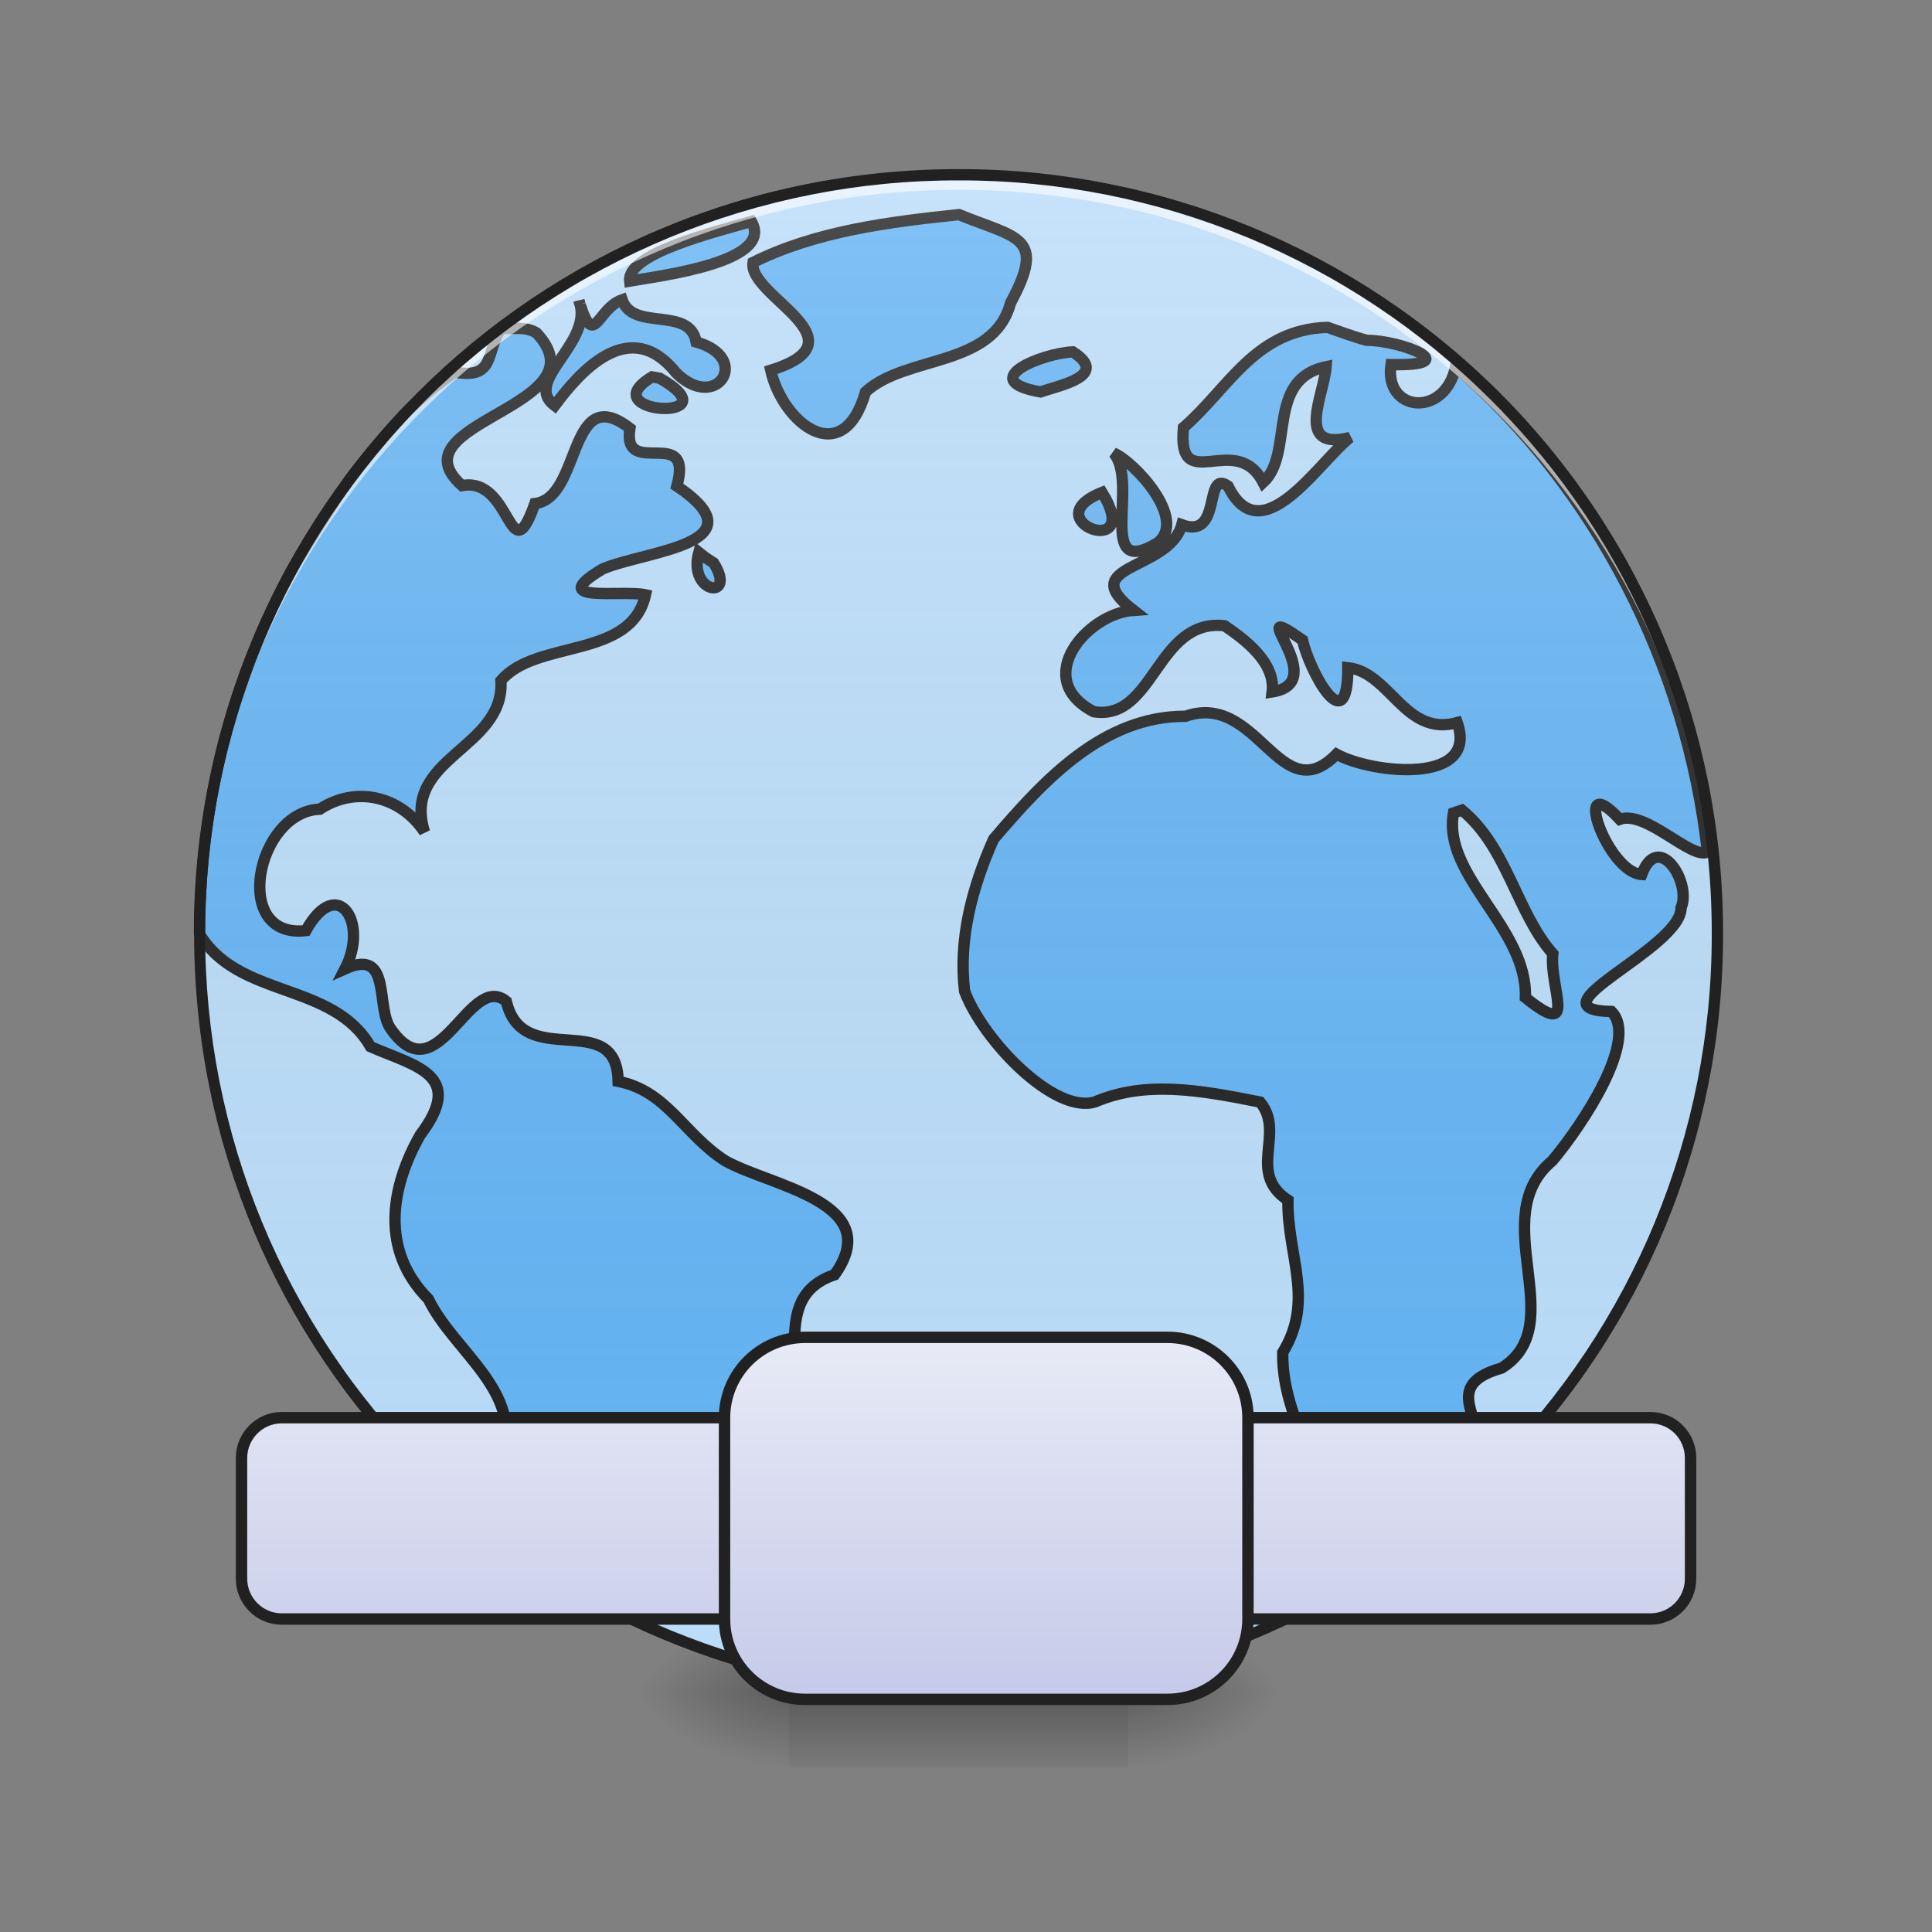 
<svg xmlns="http://www.w3.org/2000/svg" xmlns:xlink="http://www.w3.org/1999/xlink" width="32px" height="32px" viewBox="0 0 32 32" version="1.1">
<rect x="0" y="0" width="32" height="32" fill="#808080" stroke="none"/>
<defs>
<radialGradient id="radial0" gradientUnits="userSpaceOnUse" cx="450.909" cy="189.579" fx="450.909" fy="189.579" r="21.167" gradientTransform="matrix(0,-0.078,-0.141,0,45.02,63.595)">
<stop offset="0" style="stop-color:rgb(0%,0%,0%);stop-opacity:0.314;"/>
<stop offset="0.222" style="stop-color:rgb(0%,0%,0%);stop-opacity:0.275;"/>
<stop offset="1" style="stop-color:rgb(0%,0%,0%);stop-opacity:0;"/>
</radialGradient>
<radialGradient id="radial1" gradientUnits="userSpaceOnUse" cx="450.909" cy="189.579" fx="450.909" fy="189.579" r="21.167" gradientTransform="matrix(0,0.078,0.141,0,-13.267,-7.527)">
<stop offset="0" style="stop-color:rgb(0%,0%,0%);stop-opacity:0.314;"/>
<stop offset="0.222" style="stop-color:rgb(0%,0%,0%);stop-opacity:0.275;"/>
<stop offset="1" style="stop-color:rgb(0%,0%,0%);stop-opacity:0;"/>
</radialGradient>
<radialGradient id="radial2" gradientUnits="userSpaceOnUse" cx="450.909" cy="189.579" fx="450.909" fy="189.579" r="21.167" gradientTransform="matrix(0,-0.078,0.141,0,-13.267,63.595)">
<stop offset="0" style="stop-color:rgb(0%,0%,0%);stop-opacity:0.314;"/>
<stop offset="0.222" style="stop-color:rgb(0%,0%,0%);stop-opacity:0.275;"/>
<stop offset="1" style="stop-color:rgb(0%,0%,0%);stop-opacity:0;"/>
</radialGradient>
<radialGradient id="radial3" gradientUnits="userSpaceOnUse" cx="450.909" cy="189.579" fx="450.909" fy="189.579" r="21.167" gradientTransform="matrix(0,0.078,-0.141,0,45.02,-7.527)">
<stop offset="0" style="stop-color:rgb(0%,0%,0%);stop-opacity:0.314;"/>
<stop offset="0.222" style="stop-color:rgb(0%,0%,0%);stop-opacity:0.275;"/>
<stop offset="1" style="stop-color:rgb(0%,0%,0%);stop-opacity:0;"/>
</radialGradient>
<linearGradient id="linear0" gradientUnits="userSpaceOnUse" x1="255.323" y1="233.5" x2="255.323" y2="254.667" gradientTransform="matrix(0.013,0,0,0.063,11.969,13.439)">
<stop offset="0" style="stop-color:rgb(0%,0%,0%);stop-opacity:0.275;"/>
<stop offset="1" style="stop-color:rgb(0%,0%,0%);stop-opacity:0;"/>
</linearGradient>
<linearGradient id="linear1" gradientUnits="userSpaceOnUse" x1="254" y1="233.5" x2="254" y2="-168.667" gradientTransform="matrix(0.063,0,0,0.063,0,13.439)">
<stop offset="0" style="stop-color:rgb(34.51%,34.51%,34.51%);stop-opacity:0;"/>
<stop offset="1" style="stop-color:rgb(98.039%,98.039%,98.039%);stop-opacity:0.196;"/>
</linearGradient>
<linearGradient id="linear2" gradientUnits="userSpaceOnUse" x1="254" y1="233.5" x2="254" y2="138.25" gradientTransform="matrix(1,0,0,1,0,0)">
<stop offset="0" style="stop-color:rgb(77.255%,79.216%,91.373%);stop-opacity:1;"/>
<stop offset="1" style="stop-color:rgb(90.98%,91.765%,96.471%);stop-opacity:1;"/>
</linearGradient>
<linearGradient id="linear3" gradientUnits="userSpaceOnUse" x1="254" y1="233.5" x2="254" y2="138.25" gradientTransform="matrix(1,0,0,1,0,0)">
<stop offset="0" style="stop-color:rgb(77.255%,79.216%,91.373%);stop-opacity:1;"/>
<stop offset="1" style="stop-color:rgb(90.98%,91.765%,96.471%);stop-opacity:1;"/>
</linearGradient>
</defs>
<g id="surface1">
<path style=" stroke:none;fill-rule:nonzero;fill:url(#radial0);" d="M 18.688 28.031 L 21.336 28.031 L 21.336 26.711 L 18.688 26.711 Z M 18.688 28.031 "/>
<path style=" stroke:none;fill-rule:nonzero;fill:url(#radial1);" d="M 13.066 28.031 L 10.418 28.031 L 10.418 29.359 L 13.066 29.359 Z M 13.066 28.031 "/>
<path style=" stroke:none;fill-rule:nonzero;fill:url(#radial2);" d="M 13.066 28.031 L 10.418 28.031 L 10.418 26.711 L 13.066 26.711 Z M 13.066 28.031 "/>
<path style=" stroke:none;fill-rule:nonzero;fill:url(#radial3);" d="M 18.688 28.031 L 21.336 28.031 L 21.336 29.359 L 18.688 29.359 Z M 18.688 28.031 "/>
<path style=" stroke:none;fill-rule:nonzero;fill:url(#linear0);" d="M 13.066 27.703 L 18.688 27.703 L 18.688 29.266 L 13.066 29.266 Z M 13.066 27.703 "/>
<path style=" stroke:none;fill-rule:nonzero;fill:rgb(73.333%,87.059%,98.431%);fill-opacity:1;" d="M 15.879 2.898 C 22.82 2.898 28.445 8.523 28.445 15.465 C 28.445 22.406 22.82 28.031 15.879 28.031 C 8.934 28.031 3.309 22.406 3.309 15.465 C 3.309 8.523 8.934 2.898 15.879 2.898 Z M 15.879 2.898 "/>
<path style="fill-rule:nonzero;fill:rgb(39.216%,70.98%,96.471%);fill-opacity:1;stroke-width:0.375;stroke-linecap:round;stroke-linejoin:miter;stroke:rgb(12.941%,12.941%,12.941%);stroke-opacity:1;stroke-miterlimit:4;" d="M 31.766 7.109 C 29.453 7.352 27.023 7.656 24.945 8.695 C 24.766 9.812 28.727 11.266 25.531 12.266 C 25.922 14.016 27.922 15.609 28.672 12.984 C 30.008 11.75 32.906 12.188 33.477 10.031 C 34.68 7.812 33.688 7.898 31.766 7.109 Z M 24.891 7.336 C 23.672 7.688 20.758 8.398 20.859 9.312 C 21.891 9.133 25.672 8.672 24.891 7.336 Z M 20.609 9.93 C 19.789 10.219 19.688 11.555 19.219 10.094 C 19.555 11.422 17.312 12.641 18.375 13.438 C 19.227 12.289 20.867 10.438 22.398 12.352 C 23.734 13.68 24.93 11.852 23.062 11.328 C 22.844 10.125 20.969 10.992 20.609 9.93 Z M 19.219 10.094 C 19.203 10.055 19.195 10.008 19.18 9.961 C 19.188 10.008 19.203 10.055 19.219 10.094 Z M 43.977 10.844 C 41.57 10.914 40.703 12.867 39.203 14.164 C 38.984 16.484 40.938 14.227 41.844 15.984 C 42.891 15.016 41.906 12.57 43.93 12.148 C 43.867 13.062 42.859 14.961 44.719 14.492 C 43.656 15.336 41.781 18.352 40.68 16.102 C 39.859 15.523 40.508 17.891 39.148 17.383 C 38.727 18.922 35.562 18.688 37.547 20.219 C 36.016 20.32 34.148 22.492 36.234 23.578 C 38.242 23.891 38.305 20.484 40.562 20.727 C 41.562 21.391 42.242 22.109 42.141 22.922 C 44.195 22.602 41.008 19.695 43.148 21.203 C 43.375 22.227 44.656 24.609 44.648 22.117 C 46.062 22.273 46.531 24.414 48.273 23.938 C 48.992 25.992 45.484 25.641 44.273 24.984 C 42.398 26.898 41.672 22.891 39.273 23.727 C 36.531 23.719 34.57 25.859 32.914 27.797 C 32.188 29.43 31.75 31.133 31.953 32.836 C 32.57 34.477 34.938 36.922 36.281 36.5 C 37.945 35.789 39.758 36.109 41.742 36.508 C 42.594 37.523 41.289 38.852 42.664 39.758 C 42.641 41.617 43.555 43.062 42.492 44.805 C 42.445 47.398 44.594 49.5 44.352 52.141 C 46.195 51.359 48.102 50.148 48.453 48.156 C 49.758 47.359 47.398 45.977 49.742 45.32 C 52.078 43.867 49.164 40.328 51.422 38.453 C 52.43 37.25 54.297 34.438 53.383 33.508 C 50.578 33.445 55.695 31.43 55.688 30.07 C 56.047 29.234 54.938 27.492 54.383 28.969 C 53.227 28.898 52.016 25.367 53.656 27.141 C 54.523 26.828 56.016 28.477 56.562 28.227 C 55.883 22.078 52.891 16.203 48.219 12.148 C 47.867 13.852 45.844 13.656 46.078 12.078 C 48.57 12.133 46.43 11.273 45.273 11.273 C 44.836 11.156 44.406 10.992 43.977 10.844 Z M 16.609 10.875 C 16.078 11.617 16.445 12.578 15.07 12.328 C 14.492 12.719 13.961 13.164 13.461 13.648 C 12.82 14.328 12.219 15.039 11.656 15.781 C 10.977 16.727 10.352 17.734 9.758 18.719 C 7.688 22.453 6.602 26.656 6.609 30.93 C 6.609 30.938 6.617 30.945 6.617 30.953 C 7.906 33.086 11.031 32.516 12.273 34.672 C 13.773 35.328 15.43 35.602 13.922 37.594 C 12.914 39.367 12.609 41.438 14.188 43.031 C 15.055 44.812 17.398 46.109 16.617 48.375 C 17.242 49.578 17.688 50.367 17.711 51.688 C 18.031 51.938 18.398 52.234 18.781 52.492 C 19.133 52.695 19.484 52.898 19.844 53.094 C 20.734 53.469 21.602 53.422 22.086 52.172 C 24.812 51.719 22.703 47.883 25.031 47.297 C 27.609 46.445 25 43.125 27.648 42.227 C 29.367 39.82 25.523 39.297 24.023 38.453 C 22.641 37.562 22.102 36.141 20.477 35.82 C 20.43 33.359 17.32 35.516 16.773 33.172 C 15.547 32.156 14.516 36.312 12.953 34.094 C 12.422 33.391 13.008 31.383 11.43 32.094 C 12.227 30.562 11.18 28.945 10.133 30.828 C 7.648 31.117 8.477 26.891 10.594 26.805 C 11.773 26.031 13.258 26.352 14.062 27.562 C 13.289 25.086 16.727 24.812 16.594 22.547 C 17.766 21.164 20.906 21.859 21.383 19.703 C 20.594 19.531 18.016 20.008 19.969 18.844 C 21.391 18.242 25.281 18.031 22.422 16.102 C 22.992 14.031 20.594 15.898 20.867 14.188 C 18.805 12.594 19.273 16.508 17.719 16.68 C 16.867 19.086 16.969 15.773 15.305 16.086 C 12.938 13.977 20.086 13.477 17.766 11.023 C 17.398 10.805 16.992 10.906 16.609 10.875 Z M 35.539 11.656 C 34.508 11.703 32.305 12.602 34.469 12.984 C 35.078 12.766 36.781 12.453 35.539 11.656 Z M 21.602 12.484 C 19.531 13.727 24.406 14.008 21.859 12.531 Z M 36.891 15.008 C 37.742 15.984 36.281 19.227 38.344 17.984 C 39.359 17.203 37.562 15.289 36.891 15.008 Z M 36.508 16.312 C 34.195 17.227 37.93 18.617 36.508 16.312 Z M 23.148 18.297 C 22.773 19.672 24.43 19.906 23.641 18.648 L 23.367 18.469 Z M 48.43 26.836 C 49.938 28.078 50.227 30.211 51.438 31.594 C 51.32 32.734 52.305 34.477 50.531 33.047 C 50.609 30.734 47.773 29.023 48.148 26.93 Z M 48.43 26.836 " transform="matrix(0.5,0,0,0.5,0,0)"/>
<path style=" stroke:none;fill-rule:nonzero;fill:url(#linear1);" d="M 15.879 2.898 C 22.82 2.898 28.445 8.523 28.445 15.465 C 28.445 22.406 22.82 28.031 15.879 28.031 C 8.934 28.031 3.309 22.406 3.309 15.465 C 3.309 8.523 8.934 2.898 15.879 2.898 Z M 15.879 2.898 "/>
<path style=" stroke:none;fill-rule:nonzero;fill:rgb(100%,100%,100%);fill-opacity:0.588;" d="M 15.879 2.898 C 12.543 2.891 9.34 4.211 6.98 6.57 C 4.621 8.93 3.301 12.129 3.309 15.465 L 3.309 15.59 C 3.375 8.68 8.953 3.145 15.879 3.145 C 22.777 3.129 28.395 8.688 28.445 15.59 L 28.445 15.465 C 28.453 12.129 27.133 8.93 24.773 6.57 C 22.414 4.211 19.211 2.891 15.879 2.898 Z M 15.879 2.898 "/>
<path style=" stroke:none;fill-rule:nonzero;fill:rgb(12.941%,12.941%,12.941%);fill-opacity:1;" d="M 15.879 2.801 C 8.863 2.801 3.215 8.449 3.215 15.465 C 3.215 22.477 8.863 28.129 15.879 28.129 C 19.238 28.133 22.461 26.801 24.84 24.426 C 27.215 22.051 28.547 18.824 28.539 15.465 C 28.547 12.105 27.215 8.879 24.84 6.504 C 22.461 4.129 19.238 2.797 15.879 2.801 Z M 15.879 2.988 C 19.188 2.98 22.367 4.293 24.707 6.637 C 27.047 8.977 28.359 12.152 28.352 15.465 C 28.359 18.777 27.047 21.953 24.707 24.293 C 22.367 26.637 19.188 27.945 15.879 27.941 C 12.566 27.949 9.387 26.637 7.047 24.293 C 4.703 21.953 3.391 18.777 3.398 15.465 C 3.391 12.152 4.703 8.977 7.047 6.633 C 9.387 4.293 12.566 2.98 15.879 2.988 Z M 15.879 2.988 "/>
<path style="fill-rule:nonzero;fill:url(#linear2);stroke-width:3;stroke-linecap:square;stroke-linejoin:bevel;stroke:rgb(12.941%,12.941%,12.941%);stroke-opacity:1;stroke-miterlimit:4;" d="M 74.057 159.401 L 433.903 159.401 C 439.777 159.401 444.464 164.15 444.464 170.025 L 444.464 201.71 C 444.464 207.584 439.777 212.334 433.903 212.334 L 74.057 212.334 C 68.245 212.334 63.495 207.584 63.495 201.71 L 63.495 170.025 C 63.495 164.15 68.245 159.401 74.057 159.401 Z M 74.057 159.401 " transform="matrix(0.063,0,0,0.063,0,13.439)"/>
<path style="fill-rule:nonzero;fill:url(#linear3);stroke-width:3;stroke-linecap:square;stroke-linejoin:bevel;stroke:rgb(12.941%,12.941%,12.941%);stroke-opacity:1;stroke-miterlimit:4;" d="M 211.671 138.277 L 306.913 138.277 C 318.6 138.277 328.099 147.714 328.099 159.401 L 328.099 212.334 C 328.099 224.021 318.6 233.457 306.913 233.457 L 211.671 233.457 C 199.984 233.457 190.485 224.021 190.485 212.334 L 190.485 159.401 C 190.485 147.714 199.984 138.277 211.671 138.277 Z M 211.671 138.277 " transform="matrix(0.063,0,0,0.063,0,13.439)"/>
</g>
</svg>
